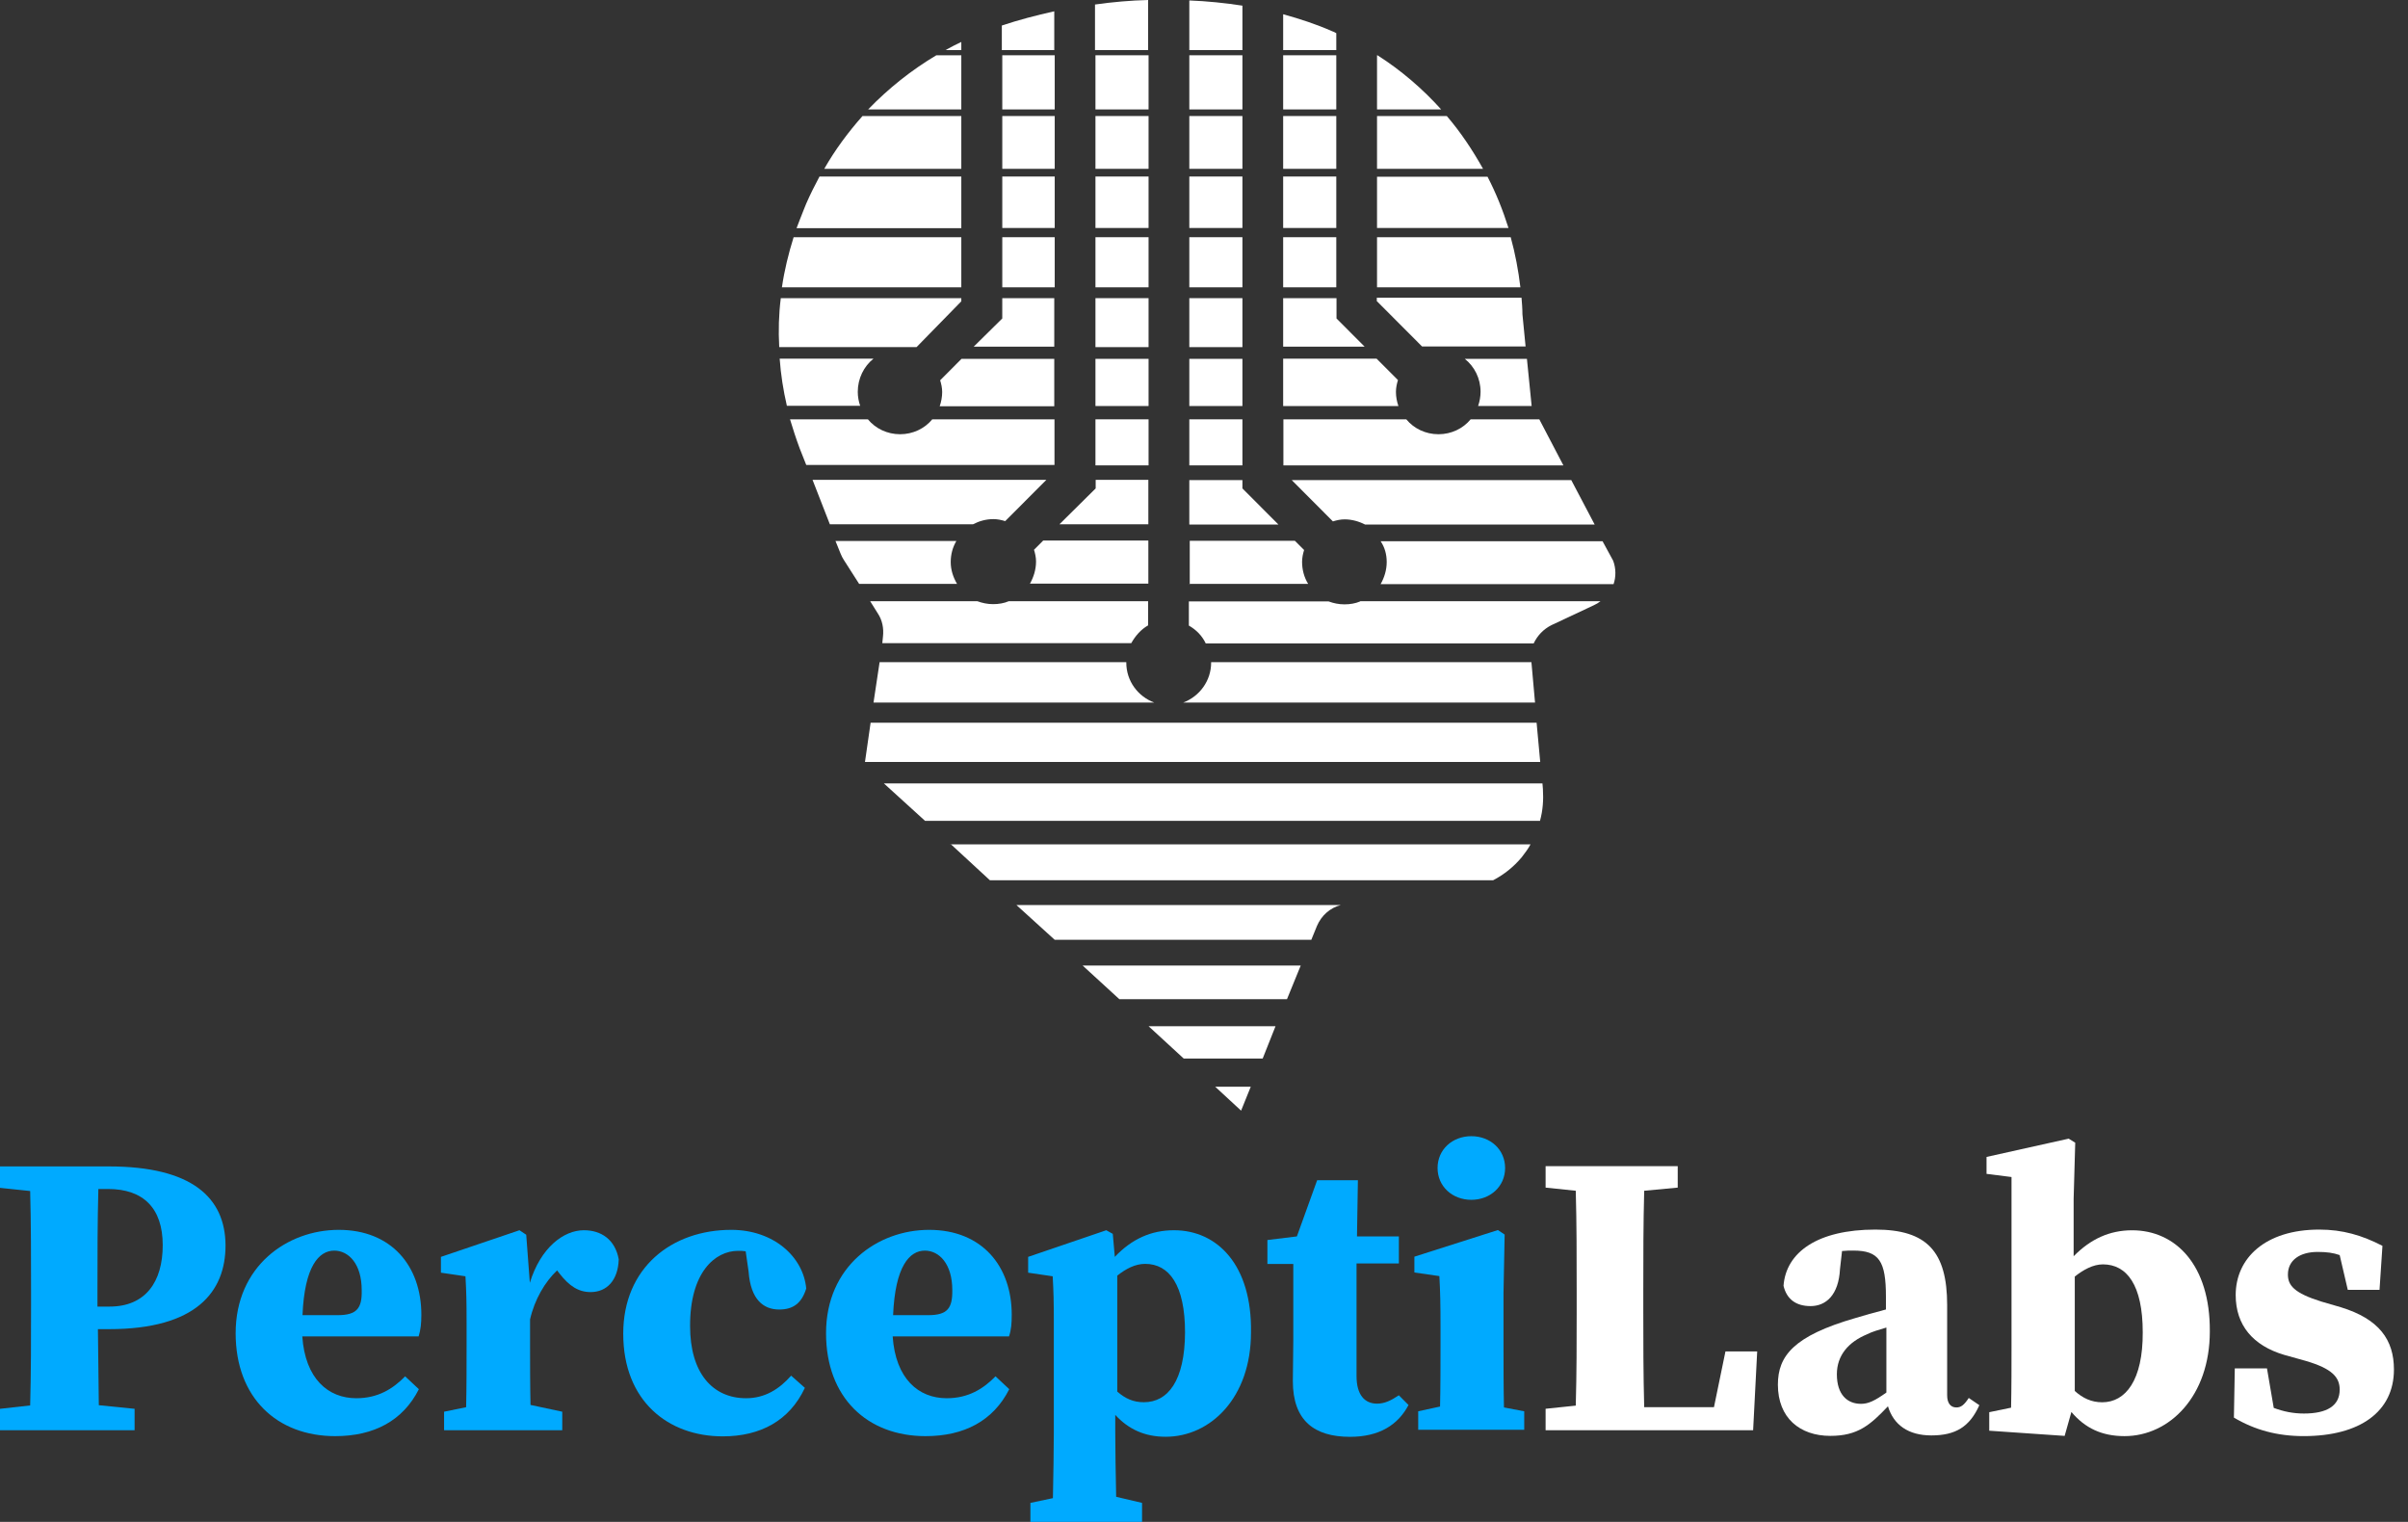<svg width="144" height="91" viewBox="0 0 144 91" fill="none" xmlns="http://www.w3.org/2000/svg">
<rect x="0" y="0" width="144" height="91" fill="#333333" stroke="none"/>
<path d="M6.501 69.746H5.895H3.85H1.777H0V71.028L1.804 71.217C1.857 73.201 1.857 75.198 1.857 77.182V78.073C1.857 80.084 1.857 82.081 1.804 84.038L0 84.24V85.522H1.777H5.922H8.049V84.24L5.909 84.024C5.882 82.432 5.882 80.866 5.855 79.476H6.528C11.737 79.476 13.487 77.236 13.487 74.469C13.473 71.622 11.495 69.746 6.501 69.746ZM6.555 78.127H5.828V77.155C5.828 75.104 5.828 73.066 5.882 71.096H6.461C8.56 71.096 9.731 72.229 9.731 74.456C9.731 76.656 8.695 78.127 6.555 78.127Z" fill="#00AAFF"/>
<path d="M25.197 78.613C25.197 75.712 23.42 73.539 20.257 73.539C17.175 73.539 14.092 75.712 14.092 79.72C14.092 83.58 16.569 85.874 20.042 85.874C22.357 85.874 24.093 84.956 25.049 83.067L24.228 82.298C23.501 83.04 22.613 83.607 21.307 83.607C19.625 83.607 18.252 82.446 18.077 79.909H25.035C25.157 79.504 25.197 79.14 25.197 78.613ZM20.19 78.64H18.09C18.211 75.712 19.073 74.781 19.988 74.781C20.849 74.781 21.63 75.577 21.63 77.142C21.657 78.222 21.347 78.64 20.19 78.64Z" fill="#00AAFF"/>
<path d="M34.915 73.562C33.703 73.562 32.33 74.602 31.684 76.707L31.469 73.832L31.065 73.562L26.368 75.155V76.1L27.835 76.316C27.889 77.287 27.902 77.76 27.902 79.096V80.499C27.902 81.511 27.902 82.982 27.875 84.143L26.556 84.413V85.519H27.835H31.765H33.623V84.413L31.725 84.008C31.698 82.847 31.698 81.444 31.698 80.486V78.893C31.967 77.706 32.586 76.653 33.313 75.965L33.461 76.154C34.04 76.896 34.592 77.26 35.319 77.26C36.288 77.26 36.961 76.558 37.001 75.303C36.786 74.116 35.951 73.562 34.915 73.562Z" fill="#00AAFF"/>
<path d="M44.135 74.794C44.31 74.794 44.444 74.794 44.592 74.821L44.767 76.036C44.889 77.709 45.656 78.303 46.598 78.303C47.446 78.303 47.944 77.912 48.213 77.048C48.038 75.145 46.261 73.539 43.731 73.539C40.164 73.539 37.27 75.806 37.27 79.747C37.27 83.782 39.962 85.887 43.219 85.887C45.481 85.887 47.217 84.943 48.132 82.986L47.311 82.257C46.611 83.053 45.75 83.607 44.619 83.607C42.6 83.607 41.268 82.082 41.268 79.302C41.254 76.076 42.762 74.794 44.135 74.794Z" fill="#00AAFF"/>
<path d="M60.502 78.613C60.502 75.712 58.725 73.539 55.562 73.539C52.48 73.539 49.398 75.712 49.398 79.72C49.398 83.58 51.874 85.874 55.347 85.874C57.662 85.874 59.398 84.956 60.354 83.067L59.533 82.298C58.806 83.04 57.917 83.607 56.612 83.607C54.929 83.607 53.556 82.446 53.382 79.909H60.34C60.475 79.504 60.502 79.14 60.502 78.613ZM55.508 78.64H53.408C53.53 75.712 54.391 74.781 55.306 74.781C56.168 74.781 56.948 75.577 56.948 77.142C56.962 78.222 56.666 78.64 55.508 78.64Z" fill="#00AAFF"/>
<path d="M70.206 73.562C68.833 73.562 67.676 74.089 66.666 75.155L66.545 73.778L66.155 73.562L61.484 75.155V76.1L62.952 76.316C63.005 77.287 63.019 77.787 63.019 79.096V85.6C63.019 86.788 62.992 88.07 62.965 89.582L61.619 89.865V90.999H62.925H66.774H68.295V89.865L66.747 89.501C66.72 88.03 66.693 86.748 66.693 85.587V84.602C67.487 85.466 68.457 85.911 69.708 85.911C72.4 85.911 74.81 83.563 74.81 79.676C74.877 75.654 72.804 73.562 70.206 73.562ZM68.403 83.846C67.77 83.846 67.299 83.63 66.814 83.212V76.275C67.326 75.87 67.878 75.573 68.484 75.573C69.91 75.573 70.866 76.828 70.866 79.676C70.852 82.564 69.843 83.846 68.403 83.846Z" fill="#00AAFF"/>
<path d="M82.347 83.931C81.62 83.931 81.122 83.418 81.122 82.284V75.55H83.653V73.931H81.149L81.203 70.57H78.767L77.555 73.931L75.792 74.147V75.577H77.34V80.166C77.34 81.11 77.313 81.731 77.313 82.581C77.313 84.943 78.592 85.915 80.732 85.915C82.468 85.915 83.599 85.213 84.231 84.012L83.653 83.431C83.168 83.755 82.791 83.931 82.347 83.931Z" fill="#00AAFF"/>
<path d="M87.987 71.743C89.117 71.743 90.006 70.947 90.006 69.84C90.006 68.734 89.117 67.938 87.987 67.938C86.856 67.938 85.968 68.734 85.968 69.84C85.968 70.947 86.856 71.743 87.987 71.743Z" fill="#00AAFF"/>
<path d="M89.938 84.158C89.911 82.971 89.911 81.5 89.911 80.487V77.302L89.979 73.821L89.575 73.551L84.581 75.143V76.088L86.075 76.304C86.129 77.275 86.143 78.018 86.143 79.327V80.46C86.143 81.473 86.143 82.93 86.116 84.104L84.81 84.388V85.494H86.062H89.992H91.15V84.388L89.938 84.158Z" fill="#00AAFF"/>
<path d="M102.496 84.144H98.324C98.27 82.133 98.27 80.162 98.27 78.448V77.166C98.27 75.156 98.27 73.185 98.324 71.201L100.329 71.013V69.731H98.351H94.205H92.428V71.013L94.232 71.201C94.286 73.185 94.286 75.183 94.286 77.166V78.57C94.286 80.189 94.286 82.092 94.232 84.049L92.428 84.238V85.52H94.205H96.278H98.351H104.838L105.081 80.81H103.183L102.496 84.144Z" fill="white"/>
<path d="M116.993 84.158C116.656 84.158 116.441 83.915 116.441 83.429V78.044C116.441 74.832 115.229 73.523 112.147 73.523C108.701 73.523 106.804 74.873 106.656 76.884C106.844 77.68 107.396 78.098 108.271 78.098C109.186 78.098 109.953 77.451 110.034 75.872L110.155 74.805C110.397 74.778 110.613 74.778 110.828 74.778C112.376 74.778 112.78 75.413 112.78 77.532V78.301C112.107 78.476 111.434 78.665 110.949 78.814C107.261 79.88 106.319 81.081 106.319 82.795C106.319 84.779 107.625 85.858 109.455 85.858C111.097 85.858 111.838 85.21 112.901 84.09C113.237 85.197 114.112 85.831 115.499 85.831C116.939 85.831 117.787 85.319 118.366 84.023L117.733 83.591C117.45 84.023 117.262 84.158 116.993 84.158ZM111.286 83.942C110.465 83.942 109.846 83.389 109.846 82.174C109.846 81.04 110.545 80.244 111.649 79.785C111.932 79.637 112.349 79.515 112.807 79.38V83.267C112.08 83.78 111.716 83.942 111.286 83.942Z" fill="white"/>
<path d="M127.505 73.565C126.159 73.565 125.028 74.078 124.005 75.117V71.689L124.1 68.329L123.709 68.086L118.796 69.179V70.191L120.29 70.38V80.529C120.29 81.541 120.29 83.012 120.264 84.172L118.958 84.442V85.549L123.467 85.859L123.871 84.429C124.692 85.401 125.701 85.873 127.047 85.873C129.739 85.873 132.149 83.484 132.149 79.611C132.175 75.643 130.103 73.565 127.505 73.565ZM125.715 83.849C125.069 83.849 124.557 83.606 124.073 83.174V76.332C124.584 75.927 125.163 75.603 125.755 75.603C127.182 75.603 128.137 76.831 128.137 79.665C128.151 82.526 127.115 83.849 125.715 83.849Z" fill="white"/>
<path d="M139.982 78.166L138.824 77.829C137.182 77.316 136.819 76.857 136.819 76.209C136.819 75.345 137.546 74.859 138.596 74.859C139.148 74.859 139.538 74.913 139.915 75.048L140.399 77.127H142.297L142.472 74.495C141.247 73.861 140.09 73.523 138.69 73.523C135.46 73.523 133.696 75.237 133.696 77.437C133.696 79.246 134.733 80.46 136.59 81.013L137.896 81.378C139.457 81.837 139.915 82.35 139.915 83.092C139.915 84.063 139.148 84.522 137.775 84.522C137.129 84.522 136.55 84.401 135.971 84.185L135.567 81.823H133.642L133.589 84.765C134.84 85.507 136.186 85.872 137.761 85.872C141.14 85.872 143.159 84.401 143.159 81.891C143.159 80.109 142.27 78.868 139.982 78.166Z" fill="white"/>
<path d="M68.672 31.35V28.691H65.522V29.204L63.355 31.35H68.672Z" fill="white"/>
<path d="M68.672 34.911V32.32H62.386L61.834 32.874C61.902 33.09 61.956 33.333 61.956 33.575C61.956 34.061 61.807 34.52 61.592 34.898H68.672V34.911Z" fill="white"/>
<path d="M57.487 13.632V10.555H49.007C48.724 11.081 48.455 11.621 48.213 12.174L48.065 12.539C47.917 12.903 47.782 13.267 47.634 13.645H57.487V13.632Z" fill="white"/>
<path d="M63.046 24.278V21.457H57.5L56.222 22.739C56.289 22.955 56.343 23.198 56.343 23.441C56.343 23.724 56.289 24.021 56.195 24.291H63.046V24.278Z" fill="white"/>
<path d="M76.734 24.279H83.626C83.532 24.009 83.478 23.726 83.478 23.429C83.478 23.186 83.532 22.943 83.599 22.727L82.32 21.445H76.734V24.279Z" fill="white"/>
<path d="M57.487 6.544V3.305H55.993C54.499 4.195 53.126 5.289 51.915 6.544H57.487Z" fill="white"/>
<path d="M63.046 20.73V17.828H59.936V19.043L58.227 20.73H63.046Z" fill="white"/>
<path d="M79.655 1.864C78.74 1.459 77.757 1.135 76.734 0.852V2.997H79.911V1.985C79.817 1.931 79.749 1.891 79.655 1.864Z" fill="white"/>
<path d="M71.122 34.914H78.228C77.986 34.522 77.865 34.063 77.865 33.591C77.865 33.348 77.919 33.105 77.986 32.889L77.434 32.336H71.148V34.927H71.122V34.914Z" fill="white"/>
<path d="M68.685 17.828H65.509V20.757H68.685V17.828Z" fill="white"/>
<path d="M68.685 14.184H65.509V17.18H68.685V14.184Z" fill="white"/>
<path d="M74.298 17.828H71.122V20.757H74.298V17.828Z" fill="white"/>
<path d="M68.685 3.305H65.509V6.544H68.685V3.305Z" fill="white"/>
<path d="M65.509 2.996H68.658V0C67.595 0.027 66.532 0.121 65.482 0.27V2.996H65.509Z" fill="white"/>
<path d="M68.685 10.555H65.509V13.632H68.685V10.555Z" fill="white"/>
<path d="M68.685 6.938H65.509V10.095H68.685V6.938Z" fill="white"/>
<path d="M52.763 38.459H67.649C67.891 38.028 68.228 37.636 68.659 37.393V35.949H60.327C60.044 36.071 59.721 36.125 59.385 36.125C59.048 36.125 58.739 36.057 58.443 35.949H52.036L52.493 36.678C52.763 37.083 52.857 37.569 52.803 38.054L52.763 38.459Z" fill="white"/>
<path d="M56.841 50.461L59.196 52.634H89.292C89.939 52.296 90.517 51.837 91.002 51.257C91.19 51.014 91.392 50.744 91.527 50.488H56.841V50.461Z" fill="white"/>
<path d="M81.338 35.963C81.055 36.084 80.732 36.138 80.395 36.138C80.059 36.138 79.749 36.071 79.453 35.963H71.095V37.407C71.525 37.65 71.889 38.014 72.104 38.473H91.715C91.93 38.014 92.294 37.623 92.778 37.38L95.309 36.192C95.457 36.125 95.592 36.044 95.713 35.949H81.338V35.963Z" fill="white"/>
<path d="M55.32 49.084H92.092C92.267 48.45 92.307 47.829 92.267 47.181L92.24 46.844H52.857L55.32 49.084Z" fill="white"/>
<path d="M82.926 33.605C82.926 34.091 82.778 34.55 82.562 34.927H96.493C96.641 34.496 96.641 33.983 96.466 33.524L95.834 32.363H82.562C82.805 32.714 82.926 33.146 82.926 33.605Z" fill="white"/>
<path d="M82.347 6.544H86.183C85.079 5.316 83.774 4.195 82.374 3.305H82.347V6.544Z" fill="white"/>
<path d="M88.539 23.427C88.539 23.711 88.485 24.008 88.391 24.278H91.594L91.311 21.457H87.596C88.175 21.916 88.539 22.631 88.539 23.427Z" fill="white"/>
<path d="M82.347 18.017L85.039 20.716H91.231L91.042 18.786C91.042 18.449 91.015 18.138 90.988 17.801H82.334V18.017H82.347Z" fill="white"/>
<path d="M60.784 54.117L63.073 56.196H78.417L78.753 55.372C79.022 54.738 79.547 54.279 80.18 54.117H60.784Z" fill="white"/>
<path d="M74.298 14.184H71.122V17.18H74.298V14.184Z" fill="white"/>
<path d="M56.854 33.603C56.854 33.144 56.975 32.712 57.191 32.348H49.963L50.273 33.117C50.326 33.238 50.394 33.387 50.461 33.481L51.376 34.912H57.231C57.002 34.52 56.854 34.089 56.854 33.603Z" fill="white"/>
<path d="M63.046 25.074H55.751C55.293 25.628 54.593 25.965 53.826 25.965C53.059 25.965 52.359 25.628 51.901 25.074H47.244C47.419 25.654 47.607 26.235 47.823 26.815L48.213 27.8H63.059V25.074H63.046Z" fill="white"/>
<path d="M64.742 57.734L66.936 59.745H76.963L77.784 57.734H64.742Z" fill="white"/>
<path d="M52.063 43.215L51.726 45.563H92.106L91.89 43.215H52.063Z" fill="white"/>
<path d="M57.487 18.017V17.828H46.692C46.571 18.8 46.544 19.758 46.598 20.757H54.809L57.487 18.017Z" fill="white"/>
<path d="M75.51 63.293L76.277 61.363H68.686L70.785 63.293H75.51Z" fill="white"/>
<path d="M72.67 64.981L74.218 66.411L74.796 64.981H72.67Z" fill="white"/>
<path d="M57.487 17.18V14.184H47.459C47.15 15.169 46.907 16.167 46.759 17.18H57.487Z" fill="white"/>
<path d="M51.443 24.279C51.349 24.009 51.295 23.726 51.295 23.429C51.295 22.633 51.659 21.904 52.237 21.445H46.625C46.692 22.39 46.84 23.335 47.056 24.266H51.443V24.279Z" fill="white"/>
<path d="M58.187 31.35C58.55 31.161 58.954 31.04 59.411 31.04C59.654 31.04 59.896 31.094 60.111 31.161L62.575 28.691H48.59L49.626 31.35H58.187Z" fill="white"/>
<path d="M57.487 10.095V6.938H51.578C50.717 7.909 49.936 8.962 49.29 10.095H57.487Z" fill="white"/>
<path d="M57.487 2.994V2.508C57.177 2.656 56.854 2.818 56.545 2.994H57.487Z" fill="white"/>
<path d="M79.911 10.555H76.734V13.632H79.911V10.555Z" fill="white"/>
<path d="M79.911 3.305H76.734V6.544H79.911V3.305Z" fill="white"/>
<path d="M79.911 6.938H76.734V10.095H79.911V6.938Z" fill="white"/>
<path d="M82.347 14.184V17.18H90.921C90.8 16.167 90.612 15.169 90.342 14.184H82.347Z" fill="white"/>
<path d="M82.347 10.555V13.632H90.208C89.871 12.566 89.467 11.553 88.956 10.568H82.347V10.555Z" fill="white"/>
<path d="M82.347 6.938V10.095H88.687C88.054 8.962 87.341 7.896 86.52 6.938H82.347Z" fill="white"/>
<path d="M87.946 25.074C87.489 25.628 86.789 25.965 86.022 25.965C85.254 25.965 84.555 25.628 84.097 25.074H76.748V27.827H93.492L92.052 25.074H87.946Z" fill="white"/>
<path d="M69.022 42.009C68.053 41.645 67.353 40.727 67.353 39.621V39.594H52.601L52.237 42.009H69.022Z" fill="white"/>
<path d="M72.427 39.594V39.621C72.427 40.714 71.727 41.645 70.758 42.009H91.796L91.58 39.594H72.427Z" fill="white"/>
<path d="M77.246 28.707L79.709 31.177C79.924 31.109 80.167 31.055 80.409 31.055C80.84 31.055 81.27 31.177 81.634 31.366H95.363L93.963 28.707H77.246Z" fill="white"/>
<path d="M74.298 21.457H71.122V24.278H74.298V21.457Z" fill="white"/>
<path d="M79.911 14.184H76.734V17.18H79.911V14.184Z" fill="white"/>
<path d="M63.073 6.938H59.937V10.095H63.073V6.938Z" fill="white"/>
<path d="M63.046 0.676C61.956 0.919 60.919 1.189 59.91 1.526V2.997H63.046V0.676Z" fill="white"/>
<path d="M63.073 10.555H59.937V13.632H63.073V10.555Z" fill="white"/>
<path d="M71.122 0.027V2.996H74.298V0.338C73.248 0.176 72.185 0.068 71.122 0.027Z" fill="white"/>
<path d="M74.298 6.938H71.122V10.095H74.298V6.938Z" fill="white"/>
<path d="M74.298 3.305H71.122V6.544H74.298V3.305Z" fill="white"/>
<path d="M63.073 3.305H59.937V6.544H63.073V3.305Z" fill="white"/>
<path d="M74.298 10.555H71.122V13.632H74.298V10.555Z" fill="white"/>
<path d="M74.298 25.074H71.122V27.827H74.298V25.074Z" fill="white"/>
<path d="M79.911 17.828H76.734V20.73H81.607L79.924 19.043V17.828H79.911Z" fill="white"/>
<path d="M74.298 28.707H71.122V31.366H76.452L74.298 29.206V28.707Z" fill="white"/>
<path d="M68.685 21.457H65.509V24.278H68.685V21.457Z" fill="white"/>
<path d="M68.685 25.074H65.509V27.827H68.685V25.074Z" fill="white"/>
<path d="M63.073 14.184H59.937V17.18H63.073V14.184Z" fill="white"/>
</svg>
